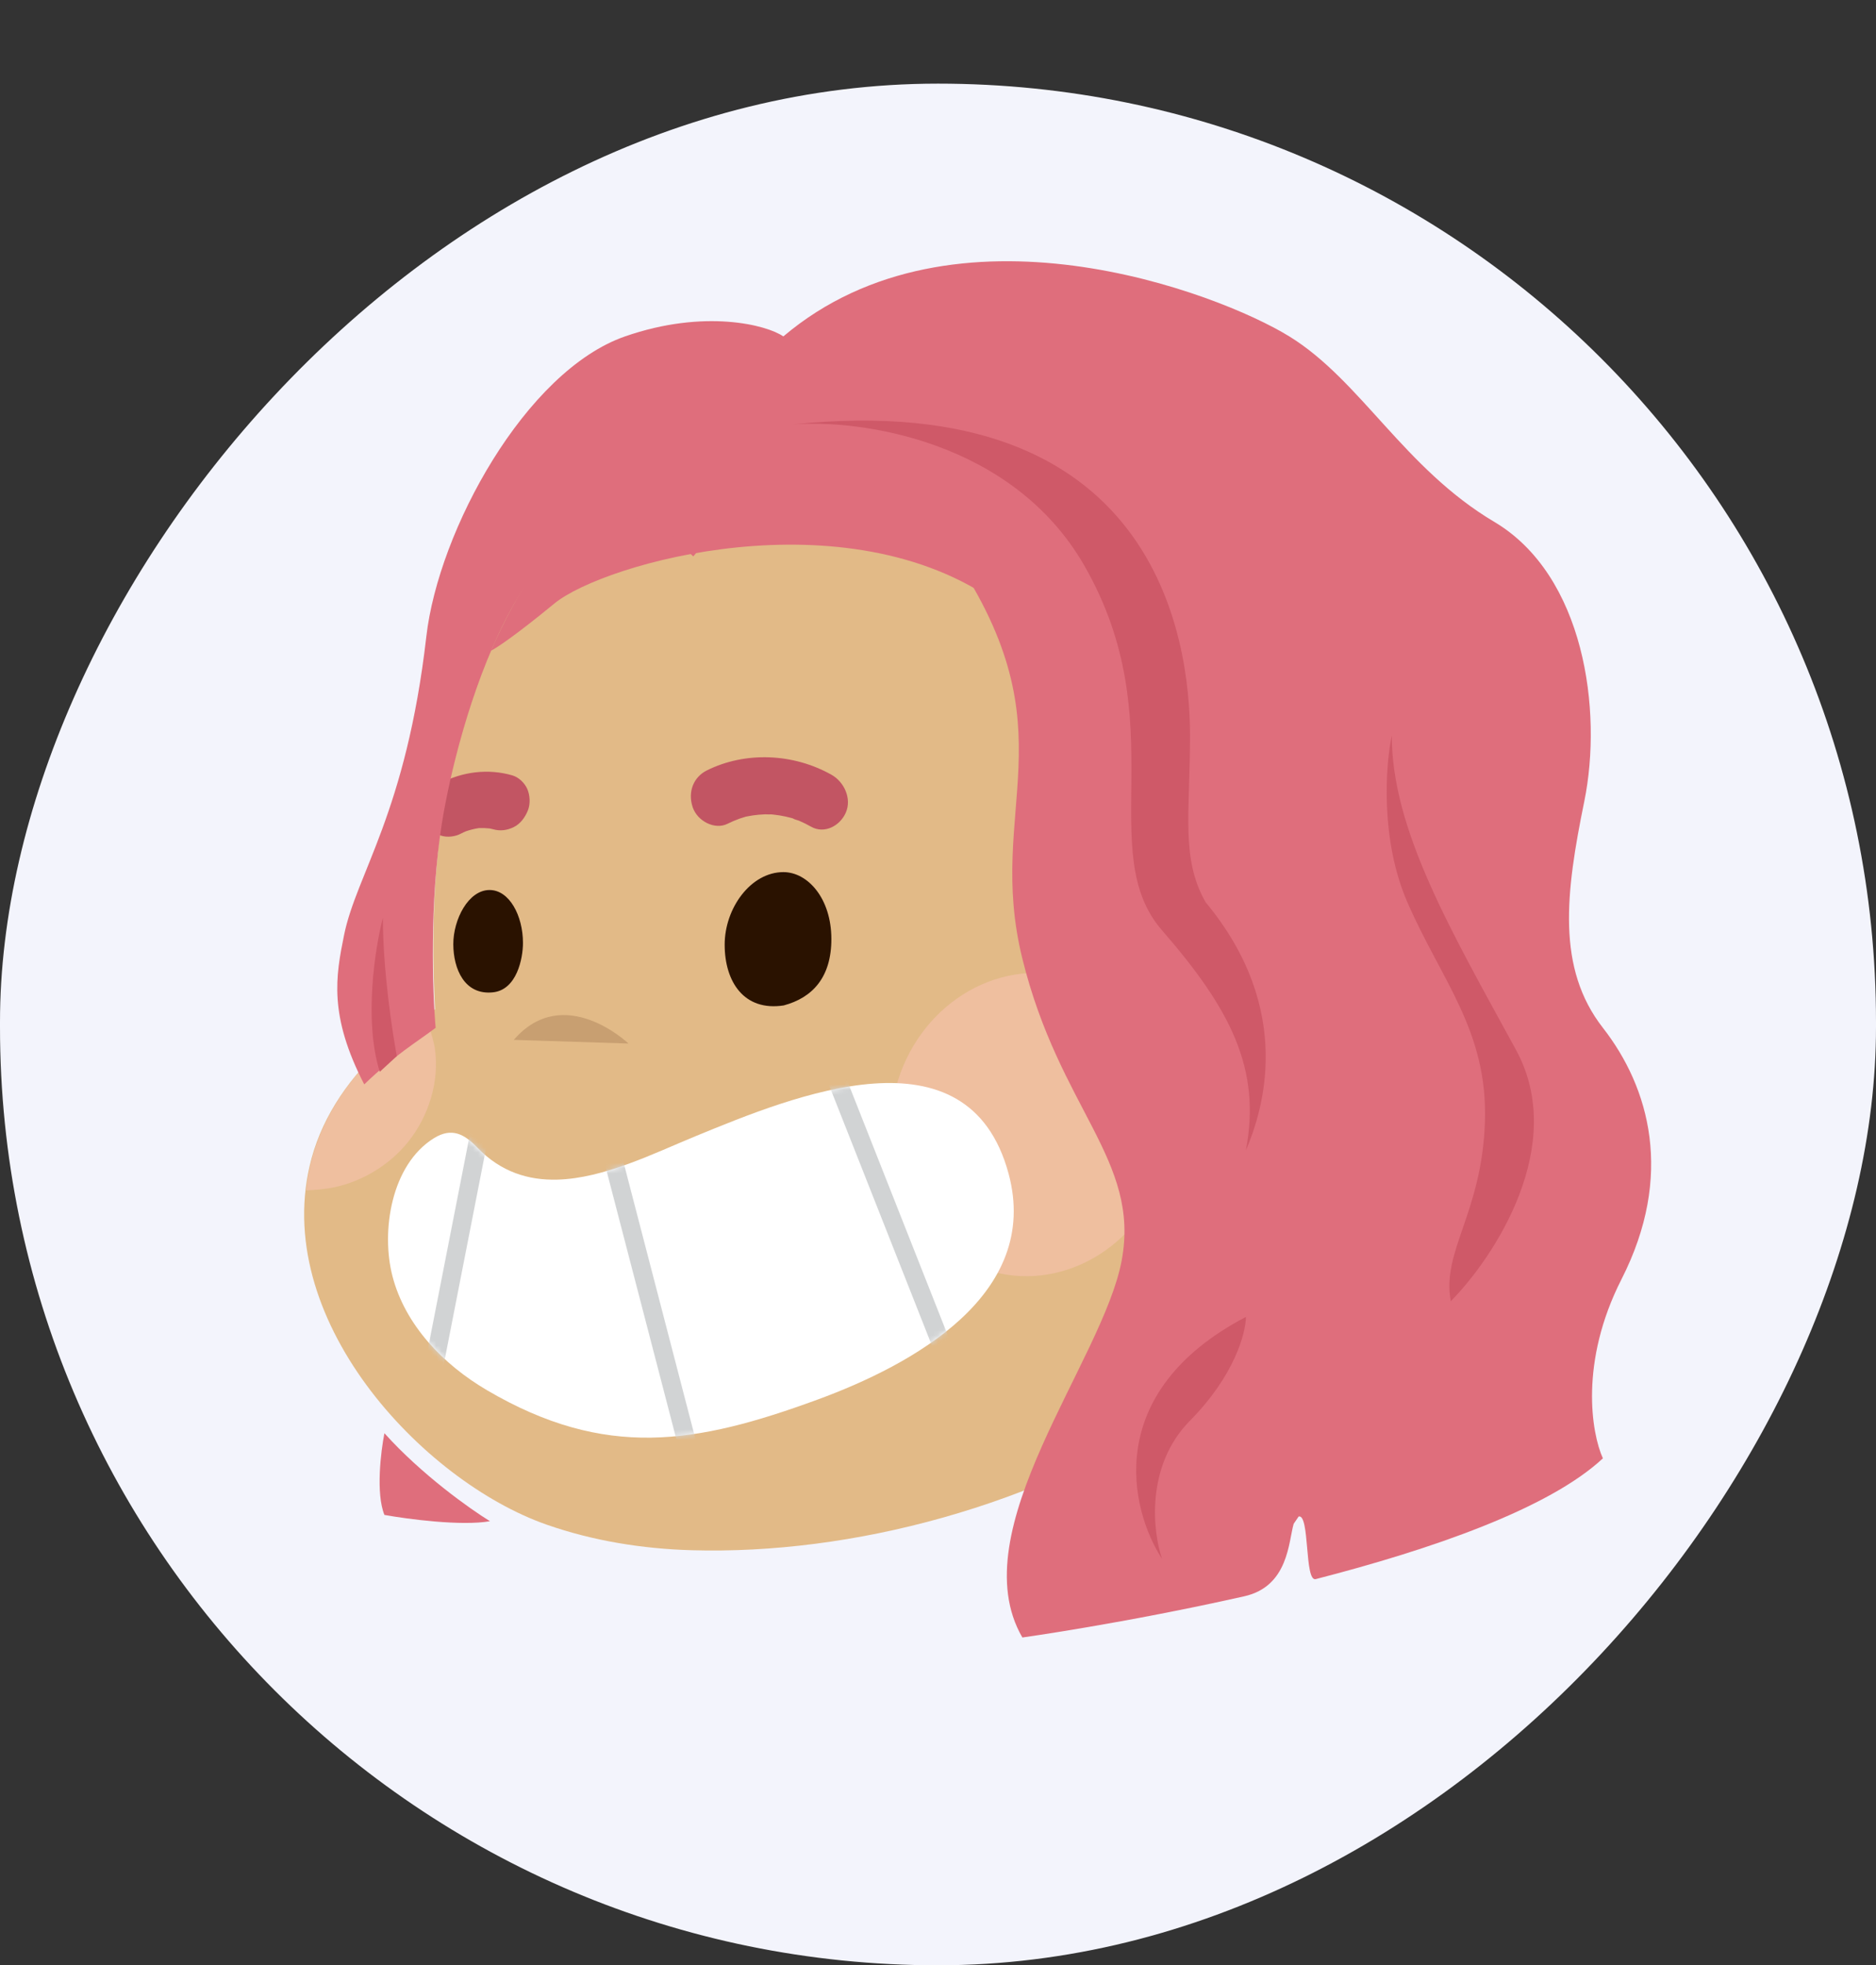 <svg width="359" height="376" viewBox="0 0 359 376" fill="none" xmlns="http://www.w3.org/2000/svg">
<rect x="0" y="0" width="359" height="376" fill="#333333" stroke="none"/>
<rect width="359" height="360" rx="179.5" transform="matrix(-1 0 0 1 359 16)" fill="#F3F4FC"/>
<path d="M155.303 69.721C155.303 69.721 77.326 81.923 83.239 193.048C83.26 193.46 74.223 199.461 73.515 200.102C67.213 205.802 61.926 213.102 59.614 221.642C51.381 252.051 80.816 283.384 104.619 291.701C113.51 294.807 122.907 296.315 132.323 296.589C193.536 298.372 274.578 259.462 278.741 183.474C278.89 180.747 278.926 178.018 278.856 175.295C278.487 160.867 275.005 146.815 269.758 133.768C269.76 133.768 235.693 49.258 155.303 69.721Z" fill="#E2BA87"/>
<g style="mix-blend-mode:multiply" opacity="0.5">
<path d="M81.267 194.217C82.111 196.286 82.953 198.93 83.188 200.443C84.191 206.93 81.971 213.63 78.116 218.447C74.455 223.021 69.228 225.987 64.167 227.107C62.459 227.485 60.39 227.68 58.581 227.741C60.488 208.953 75.779 197.676 81.267 194.217Z" fill="#FCC3B8"/>
</g>
<g style="mix-blend-mode:multiply" opacity="0.5">
<path d="M191.176 243.602C176.695 240.489 167.709 225.226 171.104 209.512C174.499 193.797 188.99 183.581 203.47 186.694C217.951 189.807 226.937 205.069 223.542 220.784C220.147 236.499 205.656 246.715 191.176 243.602Z" fill="#FCC3B8"/>
</g>
<path opacity="0.3" d="M120.273 199.65C120.273 199.65 107.903 187.879 98.327 198.946L120.273 199.65Z" fill="#8B5E3C"/>
<path d="M235.591 257.647C277.749 278.712 314.849 227.702 302.212 198.603C294.151 180.042 271.516 178.319 258.694 195.017C251.126 204.872 245.08 217.515 241.73 229.641" fill="#E2BA87"/>
<path opacity="0.3" d="M269.328 212.089C264.044 217.38 259.857 225.274 254.621 229.641C255.48 222.234 256.915 214.33 260.48 207.691C264.1 200.947 270.795 195.439 277.713 195.988C286.288 196.669 293.502 206.539 294.556 215.417C293.926 210.104 282.979 206.375 278.832 206.824C272.524 218.766 270.397 242.434 270.397 242.434C264.754 228.948 266.774 218.424 269.328 212.089Z" fill="#8B5E3C"/>
<path d="M138.676 180.772C138.69 187.815 142.359 193.532 149.976 192.36C155.459 190.887 159.109 187.011 159.095 179.624C159.08 171.885 154.586 166.863 149.926 166.854C143.698 166.842 138.663 173.729 138.676 180.772Z" fill="#2A1200"/>
<path d="M86.747 180.644C86.756 185.365 88.887 190.435 94.339 189.853C98.915 189.364 100.083 183.339 100.077 180.373C100.067 175.186 97.476 170.285 93.695 170.277C89.629 170.27 86.738 175.923 86.747 180.644Z" fill="#2A1200"/>
<path d="M135.266 147.396C142.61 143.747 151.785 144.087 159.15 148.247C161.525 149.588 163.058 152.794 161.841 155.512C160.717 158.026 157.754 159.604 155.211 158.166C154.449 157.735 153.672 157.343 152.87 157.005C152.621 156.9 151.98 156.774 151.732 156.581C151.615 156.547 151.502 156.513 151.384 156.481C150.659 156.285 149.927 156.127 149.189 156.006C148.767 155.937 148.345 155.882 147.922 155.838C147.788 155.824 147.655 155.813 147.52 155.803C147.174 155.847 146.742 155.785 146.417 155.795C145.993 155.809 145.572 155.836 145.15 155.876C144.413 155.945 143.68 156.052 142.957 156.198C142.855 156.218 142.756 156.241 142.655 156.263C142.277 156.382 141.896 156.492 141.521 156.625C140.724 156.908 139.948 157.246 139.187 157.622C136.814 158.802 133.466 157.135 132.56 154.448C131.566 151.49 132.723 148.66 135.266 147.396Z" fill="#C25563"/>
<path d="M84.077 149.96C88.468 147.569 93.506 147.032 98.041 148.345C99.265 148.7 100.382 149.769 100.905 150.952C101.422 152.117 101.527 153.785 101.018 155.052C100.489 156.367 99.586 157.618 98.313 158.242C97.022 158.875 95.703 159.038 94.373 158.655C94.156 158.591 93.933 158.554 93.711 158.502C93.021 158.424 92.328 158.403 91.628 158.433C90.787 158.56 89.959 158.766 89.142 159.048C88.857 159.179 88.566 159.296 88.287 159.447C87.084 160.101 85.579 160.257 84.348 159.859C83.169 159.479 81.959 158.462 81.484 157.25C80.992 155.996 80.827 154.505 81.372 153.15C81.914 151.799 82.805 150.653 84.077 149.96Z" fill="#C25563"/>
<path d="M279.003 178.476C279.073 181.239 279.036 184.008 278.887 186.775C256.259 190.666 245.542 215.216 243.012 227.005C243.012 227.005 236.28 227.406 234.695 226.103C226.378 221.694 211.586 203.616 218.953 166.578C222.517 149.743 220.141 136.339 191.031 115.471C161.922 94.603 115.585 107.655 106.08 115.471C98.476 121.724 94.831 124.089 93.959 124.49C114.256 77.867 155.331 71.351 155.331 71.351C235.797 50.588 269.898 136.339 269.895 136.339C275.148 149.577 278.633 163.836 279.003 178.476Z" fill="#DF6E7C"/>
<path d="M132.673 106.452C141.782 95.228 164.515 79.516 182.575 106.452C205.15 140.123 188.516 154.553 195.645 183.413C202.773 212.274 218.219 221.894 214.655 241.135C211.09 260.375 183.763 292.843 195.645 313.286C195.645 313.286 215.087 310.582 238.121 305.401C246.586 303.497 246.566 294.957 247.563 291.538L248.517 290.137C250.683 289.616 249.598 302.679 251.785 302.116C273.846 296.44 296.356 288.679 306.736 279.014C304.558 274.204 302.221 260.615 310.3 244.742C320.399 224.901 315.647 208.065 306.736 196.641C297.825 185.217 299.607 170.787 303.171 153.35C306.736 135.914 303.171 110.06 285.943 99.838C268.716 89.617 260.399 72.781 246.735 64.364C233.071 55.946 182.575 36.706 149.902 64.364C146.734 62.159 134.812 59.073 119.604 64.364C100.594 70.978 83.914 101.469 81.584 121.784C77.723 155.455 68.218 167.179 65.841 178.904C64.252 186.746 62.871 194.236 69.703 207.464C75.643 201.752 79.802 199.347 83.366 196.641C82.772 189.827 82.178 172.471 84.554 157.559C87.524 138.92 100.297 92.322 124.654 99.838C127.228 100.74 128.396 102.604 132.673 106.452Z" fill="#DF6E7C"/>
<path d="M73.564 289.837C71.901 285.748 72.871 277.711 73.564 274.204C80.693 282.141 90 288.734 93.763 291.039C88.297 292.001 78.02 290.638 73.564 289.837Z" fill="#DF6E7C"/>
<path d="M207.527 108.256C193.744 84.205 164.556 80.197 151.684 81.199C221.19 73.984 227.725 122.085 227.725 140.724C227.725 155.635 225.943 164.173 230.695 172.591C247.923 193.334 241.586 212.675 238.418 220.09C241.388 204.458 235.448 193.034 222.378 178.002C209.309 162.971 224.755 138.319 207.527 108.256Z" fill="#CF5968"/>
<path d="M227.725 271.799C236.28 263.141 238.418 254.964 238.418 251.957C210.853 266.388 216.24 288.835 222.378 298.254C220.596 293.043 219.17 280.457 227.725 271.799Z" fill="#CF5968"/>
<path d="M269.31 172.591C264.082 160.566 265.151 146.336 266.339 140.724C266.339 158.762 277.627 178.002 290.102 200.85C300.082 219.128 285.944 240.533 277.627 248.951C275.844 239.331 283.567 232.116 284.161 214.679C284.755 197.243 275.844 187.622 269.31 172.591Z" fill="#CF5968"/>
<path d="M72.673 205.059C69.584 195.198 71.782 181.309 73.267 175.597C73.267 185.458 75.049 197.343 75.941 202.053L72.673 205.059Z" fill="#CF5968"/>
<path d="M106.676 225.687C101.145 225.84 95.843 224.254 91.275 219.492C88.886 217.004 86.463 215.633 83.034 217.763C74.825 222.862 72.892 235.6 75.099 244.141C77.521 253.514 84.819 261.07 93.23 265.998C115.861 279.259 133.22 276.274 156.379 267.797C174.607 261.127 199.252 247.68 193.005 224.537C185.269 195.884 151.929 209.641 133.117 217.371C125.13 220.656 115.606 225.438 106.676 225.687Z" fill="white"/>
<mask id="mask0_328_4888" style="mask-type:alpha" maskUnits="userSpaceOnUse" x="74" y="207" width="120" height="69">
<path d="M106.676 225.687C101.145 225.84 95.843 224.254 91.275 219.492C88.886 217.004 86.463 215.633 83.034 217.763C74.825 222.862 72.892 235.6 75.099 244.141C77.521 253.514 84.819 261.07 93.23 265.998C115.861 279.259 133.22 276.274 156.379 267.797C174.607 261.127 199.252 247.68 193.005 224.537C185.269 195.884 151.929 209.641 133.117 217.371C125.13 220.656 115.606 225.438 106.676 225.687Z" fill="white"/>
</mask>
<g mask="url(#mask0_328_4888)">
<path fill-rule="evenodd" clip-rule="evenodd" d="M182.179 257.514L158.487 197.537L155.189 198.848L178.881 258.825L182.179 257.514ZM133.498 276.893L117.134 213.959L113.701 214.857L130.065 277.791L133.498 276.893ZM84.793 261.698L93.823 215.558L90.342 214.872L81.312 261.012L84.793 261.698Z" fill="#D1D3D4"/>
</g>
</svg>
